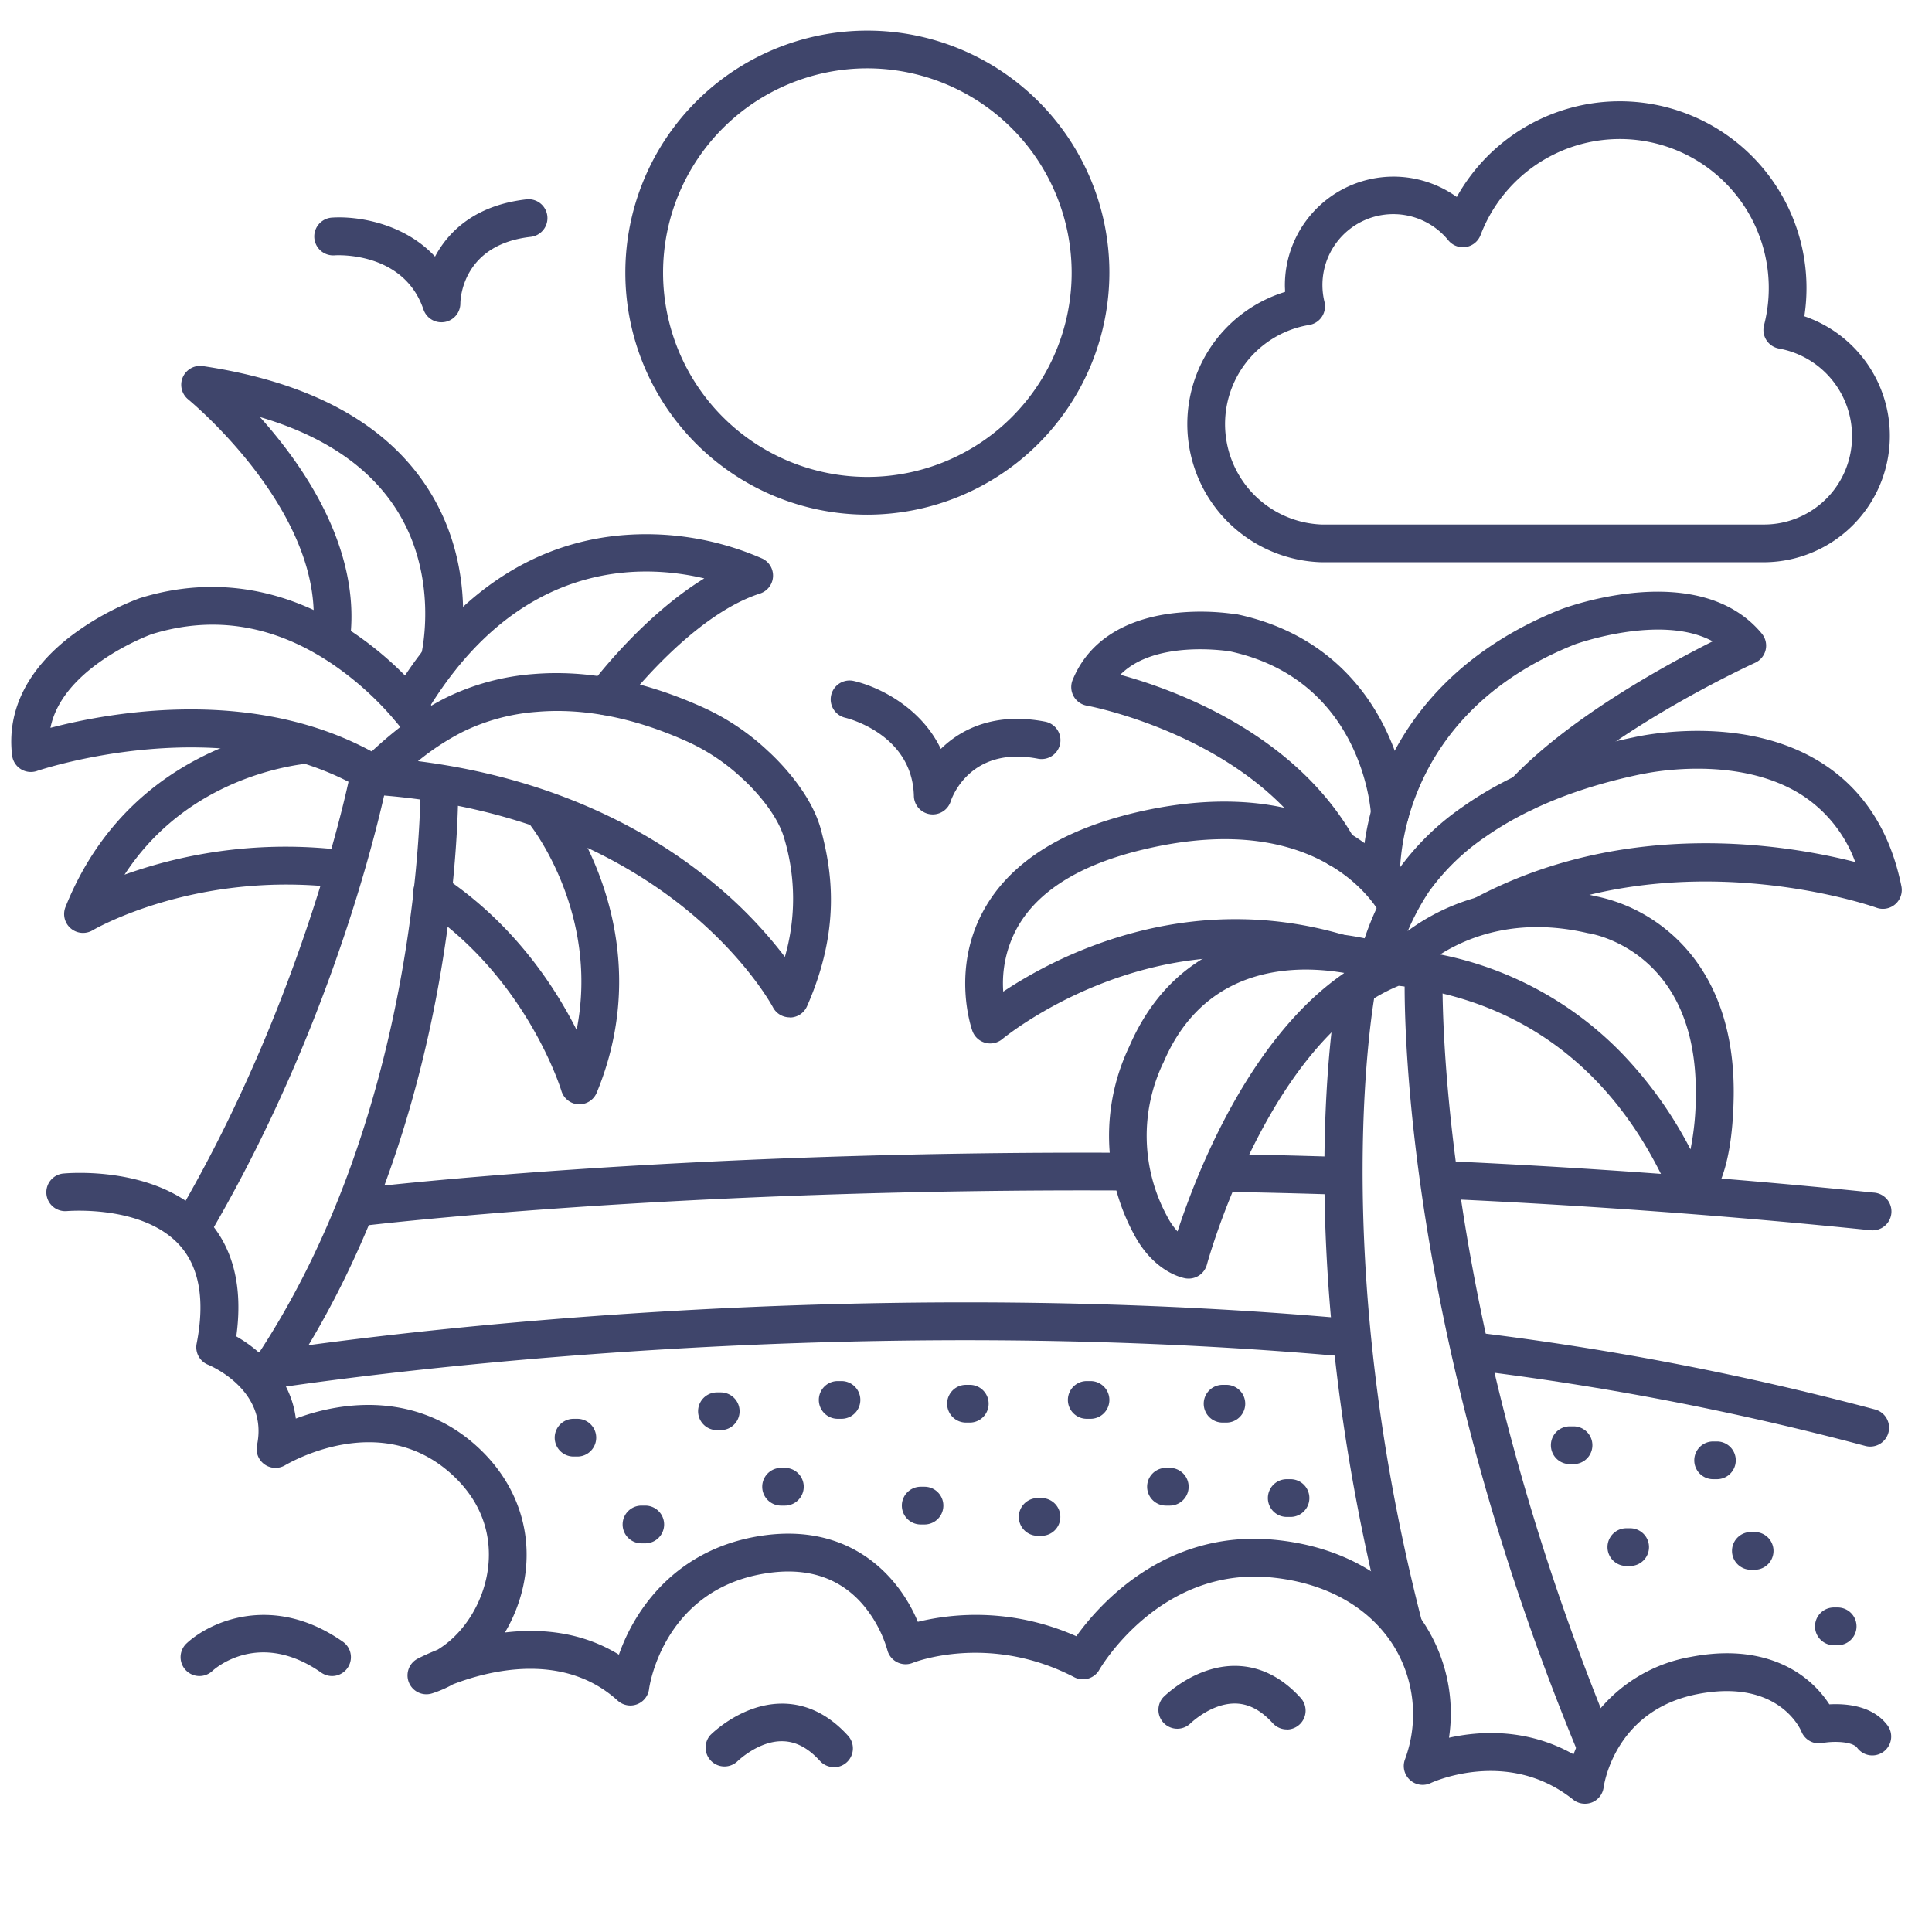 <?xml version="1.0" ?><svg viewBox="0 0 512 512" xmlns="http://www.w3.org/2000/svg"><defs><style>.cls-1{fill:#3f456b;}</style></defs><title/><g id="Lines"><path class="cls-1" d="M315,338.84a5.52,5.52,0,0,1-.81-.06c-.84-.14-8.41-1.65-13.74-11.79a54.89,54.89,0,0,1-1.16-49.7c8.19-18.93,23.45-29.38,44.14-30.21a78.49,78.49,0,0,1,25.16,3.35c6.34-5.94,24.75-19.65,54.2-12.94a43.38,43.38,0,0,1,18.66,8.78c8.37,6.7,18.28,19.78,18,44-.3,22.88-6.44,28.66-9.07,30.08a5,5,0,0,1-6.91-2.28l-.53-1.14c-5.71-12.43-23-50-72.26-55.68-34.42,14.07-50.67,73.24-50.83,73.85A5,5,0,0,1,315,338.84Zm31.18-81.9c-13.32,0-29.31,4.72-37.79,24.49a3.13,3.13,0,0,1-.22.45,44.76,44.76,0,0,0,1.13,40.46,17.79,17.79,0,0,0,2.76,4c4.8-14.7,18.78-51.15,44.22-68.5A62.32,62.32,0,0,0,346.2,256.94Zm98.91,55Zm-63.43-59A92,92,0,0,1,430,279.33a108.3,108.3,0,0,1,18,25.27,72.2,72.2,0,0,0,1.4-14.42c.46-37.92-27.17-42.66-28.35-42.84l-.38-.07C402.39,243.05,389.3,248.12,381.68,252.93Z"/><path class="cls-1" d="M365.08,259.62a5,5,0,0,1-4.81-6.36,76,76,0,0,1,10.12-22.52,69.59,69.59,0,0,1,17.35-17c12-8.46,27.28-14.64,45.27-18.35,2-.45,29.21-6.37,49.95,6.92,10.93,7,18,18,20.93,32.55a5,5,0,0,1-6.62,5.69c-.53-.19-53.69-19-101.46,6.12a5,5,0,0,1-4.66-8.84c40.09-21.12,82.38-14,100.51-9.38a35.78,35.78,0,0,0-14.05-17.69c-17.47-11.23-42.14-5.68-42.39-5.62l-.13,0c-16.67,3.43-30.67,9.07-41.6,16.75a59.69,59.69,0,0,0-14.87,14.51A66.63,66.63,0,0,0,369.89,256,5,5,0,0,1,365.08,259.62Z"/><path class="cls-1" d="M209.26,269.61a5,5,0,0,1-4.43-2.69c-.06-.12-6.9-12.91-23.29-26.17-15.11-12.21-41.7-27.36-82.59-30.14a5,5,0,0,1-3-8.73,4.89,4.89,0,0,1,.93-1.21c7.3-7,14.44-12.34,21.23-15.73a63.76,63.76,0,0,1,23.37-6.32c14.23-1.15,29.34,1.84,44.92,8.89A62.82,62.82,0,0,1,203.5,199c1,.91,11.05,10,14,20.65,3,11.11,5.4,26.5-3.62,47a5,5,0,0,1-4.41,3Zm-98.49-67.9c37.55,4.75,62.66,19.51,77.5,31.63A118.35,118.35,0,0,1,208,253.59a55.55,55.55,0,0,0-.14-31.3c-2.2-8-10.9-15.78-11-15.85l-.12-.11a53.44,53.44,0,0,0-14.2-9.62.69.69,0,0,1-.15-.07c-14-6.36-27.51-9.06-40.05-8a53.71,53.71,0,0,0-19.71,5.3A66.43,66.43,0,0,0,110.77,201.71Z"/><path class="cls-1" d="M262.39,276.52a4.85,4.85,0,0,1-1.3-.18,5,5,0,0,1-3.4-3.14c-.24-.65-5.62-16.15,2.89-31.78,6.86-12.62,20.49-21.4,40.52-26.12,15.81-3.71,38.61-5.68,57.48,6.1,11.6,7.24,16.18,16.32,16.37,16.7a5,5,0,0,1-8.95,4.46c-.61-1.2-15.25-28.66-62.61-17.52-17.14,4-28.59,11.15-34,21.16a30.59,30.59,0,0,0-3.52,16.59c13.94-9.28,48.16-27.29,90-15.11a5,5,0,0,1-2.79,9.6c-48.51-14.12-87,17.73-87.43,18.06A5,5,0,0,1,262.39,276.52Z"/><path class="cls-1" d="M366,238a5,5,0,0,1-5-4.71c0-.51-.68-12.85,5.55-27.88,5.73-13.79,18.57-32.62,47.28-44,1.57-.58,36.53-13.42,53.06,6.49a5,5,0,0,1-1.78,7.75c-.39.17-38.58,17.64-57.54,37.86a5,5,0,0,1-7.29-6.84c15.33-16.36,41.15-30.45,53.6-36.71-13.62-7.4-36.19.69-36.45.78C369,190,371,232.31,371,232.74a5,5,0,0,1-4.7,5.29Z"/><path class="cls-1" d="M354.61,229.78a5,5,0,0,1-4.36-2.55C332.34,195.31,288.41,187.05,288,187a5,5,0,0,1-3.73-6.83c4-9.77,13-15.85,26-17.58a63.54,63.54,0,0,1,17.5.23l.18,0c22.3,4.78,33.48,18.86,38.93,29.82a63.79,63.79,0,0,1,6.46,22.78,5,5,0,0,1-10,.53c-.08-1.49-2.44-35.77-37.39-43.33-1.29-.2-20-3-29.06,6.2,14.32,3.91,46.35,15.48,62.08,43.52a5,5,0,0,1-1.92,6.8A4.89,4.89,0,0,1,354.61,229.78Z"/><path class="cls-1" d="M99.3,210.34a5,5,0,0,1-2.6-.73c-36.65-22.28-86.39-5.47-86.89-5.3a5,5,0,0,1-6.6-4.12c-1.45-11.91,4.09-23,16-31.95a72.6,72.6,0,0,1,17.66-9.66l.17-.06c19.86-6.19,40-2.67,58.13,10.18A91.37,91.37,0,0,1,116.6,190a5,5,0,0,1-8.3,5.58h0a82.51,82.51,0,0,0-19.14-18.85c-15.64-11-32.13-13.89-49-8.65-1.39.51-23.65,9-26.79,24.81,15.83-4.16,55.94-11.61,88.55,8.22a5,5,0,0,1-2.6,9.27Z"/><path class="cls-1" d="M372,436a5,5,0,0,1-4.84-3.75c-26-100.95-13-168.79-12.47-171.63a5,5,0,1,1,9.81,1.95c-.16.85-13,68.75,12.34,167.18a5,5,0,0,1-3.59,6.09A4.93,4.93,0,0,1,372,436Z"/><path class="cls-1" d="M423,468a5,5,0,0,1-4.62-3.08c-25.51-61.44-36.68-114.49-41.56-148.17-5.3-36.64-4.56-58.46-4.52-59.37a5,5,0,1,1,10,.37c0,1-2.59,87.94,45.33,203.33A5,5,0,0,1,423,468Z"/><path class="cls-1" d="M108.09,192.2a5,5,0,0,1-4.3-7.53c11-18.7,30.94-41.34,63.57-43a76.53,76.53,0,0,1,34.71,6.38,5,5,0,0,1-.68,9.25c-18.64,6-36.67,30-36.85,30.19a5,5,0,0,1-8-6c.66-.89,13.62-18.1,30.1-28.21-16.94-4-49.85-5-74.21,36.41A5,5,0,0,1,108.09,192.2Z"/><path class="cls-1" d="M116.47,179.74a5.32,5.32,0,0,1-1.24-.15,5,5,0,0,1-3.61-6.07h0c.06-.21,5.08-21.08-7.1-39.32-7.3-10.93-19.25-18.86-35.62-23.67,2.37,2.66,4.89,5.68,7.37,9,13,17.4,18.65,34.95,16.38,50.74a5,5,0,0,1-9.9-1.42c4.62-32.18-32.5-62.66-32.87-63a5,5,0,0,1,3.88-8.83c28.06,4.19,48,14.87,59.16,31.73,14.61,22,8.66,46.18,8.4,47.2A5,5,0,0,1,116.47,179.74Z"/><path class="cls-1" d="M51.08,329.92a5,5,0,0,1-4.3-7.54c34.06-57.91,45.92-116.63,46-117.22a5,5,0,0,1,9.82,1.93c-.49,2.46-12.27,60.92-47.23,120.36A5,5,0,0,1,51.08,329.92Z"/><path class="cls-1" d="M71,369a5,5,0,0,1-4.14-7.81C112,294.65,111.46,208.82,111.45,208a5,5,0,0,1,4.94-5.06h.06a5,5,0,0,1,5,4.93c0,3.63.61,89.77-46.31,159A5,5,0,0,1,71,369Z"/><path class="cls-1" d="M229.86,136.39A64.14,64.14,0,1,1,294,72.25,64.22,64.22,0,0,1,229.86,136.39Zm0-118.28A54.14,54.14,0,1,0,284,72.25,54.21,54.21,0,0,0,229.86,18.11Z"/><path class="cls-1" d="M457,149H390.77l-40.58,0a36.63,36.63,0,0,1-9.63-71.64c0-.58-.05-1.17-.05-1.76A28.78,28.78,0,0,1,386.06,52.2a49.48,49.48,0,0,1,92.11,31.62A33.49,33.49,0,0,1,467.6,149H457Zm-66.27-10H467.5a23.31,23.31,0,0,0,23.31-23.4,23.58,23.58,0,0,0-19.37-23.23,5,5,0,0,1-3.95-6.17,39.48,39.48,0,0,0-75.13-23.9,5,5,0,0,1-8.54,1.39A18.78,18.78,0,0,0,351,80a5,5,0,0,1-4,6.11,26.63,26.63,0,0,0,3.45,52.9Z"/><path class="cls-1" d="M420,478a4.93,4.93,0,0,1-3.11-1.09c-17.35-13.87-37.52-4.49-37.72-4.39a5,5,0,0,1-6.86-6.2A34.4,34.4,0,0,0,369.22,436c-6.55-10.29-18.16-16.68-32.67-18-29.45-2.67-45.05,24.21-45.2,24.48a5,5,0,0,1-6.66,2c-22.68-11.8-42.6-3.89-42.8-3.81a5,5,0,0,1-6.75-3.46,32.91,32.91,0,0,0-6.55-12.07c-6.24-7.17-14.92-9.92-25.79-8.16C176,421.26,172.1,446.6,172,447.68a5,5,0,0,1-8.31,3c-14.56-13.23-34.66-7.78-43.64-4.32a29.84,29.84,0,0,1-5.49,2.39,5,5,0,0,1-3.86-9.19c.32-.16,2.21-1.15,5.23-2.35,6.21-3.74,11.16-10.83,12.94-18.93,1.32-6,1.87-17.55-9.18-27.6-18.91-17.19-43-3-44.06-2.42A5,5,0,0,1,68.11,383c3.07-14.58-12.33-21.07-13-21.34a5,5,0,0,1-3-5.59c2.26-11.52.72-20.3-4.55-26.11-9.83-10.81-29.84-9-30-9a5,5,0,0,1-1-9.94c1-.11,25.16-2.39,38.41,12.14,6.89,7.55,9.45,18,7.65,31,6.53,3.72,14.44,11,15.78,21.78,12.7-4.79,32.3-6.93,48,7.37,10.8,9.81,15.26,23.35,12.23,37.14a41.23,41.23,0,0,1-4.82,12.18c9.33-1.11,20.23-.27,30.21,5.87,4.21-12.08,15.11-27.86,37.22-31.43,24.39-3.92,37.2,11.11,42,22.73a65.4,65.4,0,0,1,42,3.82c6.22-8.65,23.62-28.19,52.22-25.59,17.67,1.61,31.95,9.63,40.2,22.59A43.71,43.71,0,0,1,384,460.52c8.14-1.81,20.61-2.58,33,4.4a40.54,40.54,0,0,1,31.1-25.83c15.26-2.94,24.88,1.42,30.25,5.58a28.54,28.54,0,0,1,6.45,7c4.31-.24,11.18.27,15.14,5.23a5,5,0,1,1-7.8,6.24c-1.4-1.74-6.6-1.72-9.12-1.22a5,5,0,0,1-5.64-3.09c-.22-.52-6.07-14-27.4-9.9-22,4.22-24.87,23.9-25,24.73a5,5,0,0,1-3.1,4A5.09,5.09,0,0,1,420,478Z"/><path class="cls-1" d="M495.61,383.36a5,5,0,0,1-1.31-.18,761.67,761.67,0,0,0-104.23-20.12,5,5,0,0,1,1.25-9.92,772.6,772.6,0,0,1,105.6,20.39,5,5,0,0,1-1.31,9.83Z"/><path class="cls-1" d="M67.78,368.58a5,5,0,0,1-.82-9.93c1.38-.23,139.26-22.78,290.82-9.12a5,5,0,1,1-.9,10c-150.29-13.55-286.91,8.8-288.27,9A4.73,4.73,0,0,1,67.78,368.58Z"/><path class="cls-1" d="M153.57,292.65h-.27a5,5,0,0,1-4.53-3.58c-.09-.29-9.22-30.12-37-48.54a5,5,0,1,1,5.54-8.33c18.73,12.44,29.69,29.19,35.5,40.74,6-30.15-11.25-52.88-12.09-54a5,5,0,0,1,7.88-6.15c1.1,1.41,26.77,34.93,9.56,76.73A5,5,0,0,1,153.57,292.65Z"/><path class="cls-1" d="M22,247.23a5,5,0,0,1-4.65-6.85c14.67-36.67,47-45.5,60.17-47.59l.39-.06a5,5,0,0,1,2.73,9.61,8.77,8.77,0,0,1-1.55.33C69.2,204.23,47.12,210.1,33,231.8a126.7,126.7,0,0,1,58.32-6.45,5,5,0,1,1-1.2,9.93c-38.39-4.65-65.27,11.08-65.54,11.24A5,5,0,0,1,22,247.23Zm55.85-54.48a2.87,2.87,0,0,0-.37.1Z"/><path class="cls-1" d="M496,326a4.41,4.41,0,0,1-.52,0c-36.74-3.77-74.62-6.56-112.6-8.29a5,5,0,0,1,.46-10c38.16,1.74,76.23,4.54,113.16,8.34a5,5,0,0,1-.5,10Z"/><path class="cls-1" d="M354.62,316.58h-.16c-10.31-.33-20.77-.58-31.09-.76a5,5,0,0,1,.17-10c10.37.18,20.88.44,31.24.77a5,5,0,0,1-.16,10Z"/><path class="cls-1" d="M95,325a5,5,0,0,1-.61-10c.82-.1,83.26-10.15,204.6-9.5a5,5,0,0,1,0,10h0c-120.65-.67-202.5,9.32-203.31,9.42A4.44,4.44,0,0,1,95,325Z"/></g><g id="Outline"><path class="cls-1" d="M487,436h-1a5,5,0,0,1,0-10h1a5,5,0,0,1,0,10Z"/><path class="cls-1" d="M465,416h-1a5,5,0,0,1,0-10h1a5,5,0,0,1,0,10Z"/><path class="cls-1" d="M432,415h-1a5,5,0,0,1,0-10h1a5,5,0,0,1,0,10Z"/><path class="cls-1" d="M455,392h-1a5,5,0,0,1,0-10h1a5,5,0,0,1,0,10Z"/><path class="cls-1" d="M417,388h-1a5,5,0,0,1,0-10h1a5,5,0,0,1,0,10Z"/><path class="cls-1" d="M342,402h-1a5,5,0,0,1,0-10h1a5,5,0,0,1,0,10Z"/><path class="cls-1" d="M325,377h-1a5,5,0,0,1,0-10h1a5,5,0,0,1,0,10Z"/><path class="cls-1" d="M310,399h-1a5,5,0,0,1,0-10h1a5,5,0,0,1,0,10Z"/><path class="cls-1" d="M289,376h-1a5,5,0,0,1,0-10h1a5,5,0,0,1,0,10Z"/><path class="cls-1" d="M276,407h-1a5,5,0,0,1,0-10h1a5,5,0,0,1,0,10Z"/><path class="cls-1" d="M257,377h-1a5,5,0,0,1,0-10h1a5,5,0,0,1,0,10Z"/><path class="cls-1" d="M245,404h-1a5,5,0,0,1,0-10h1a5,5,0,0,1,0,10Z"/><path class="cls-1" d="M223,376h-1a5,5,0,0,1,0-10h1a5,5,0,0,1,0,10Z"/><path class="cls-1" d="M208,399h-1a5,5,0,0,1,0-10h1a5,5,0,0,1,0,10Z"/><path class="cls-1" d="M191,379h-1a5,5,0,0,1,0-10h1a5,5,0,0,1,0,10Z"/><path class="cls-1" d="M171,409h-1a5,5,0,0,1,0-10h1a5,5,0,0,1,0,10Z"/><path class="cls-1" d="M153,386h-1a5,5,0,0,1,0-10h1a5,5,0,0,1,0,10Z"/><path class="cls-1" d="M221,468.31a5,5,0,0,1-3.7-1.64c-3.11-3.42-6.32-5.13-9.82-5.22-6.46-.18-12.07,5.33-12.12,5.38a5,5,0,0,1-7.12-7c.34-.34,8.34-8.35,19-8.35h.42c6.33.13,12.07,3,17.07,8.5a5,5,0,0,1-3.7,8.36Z"/><path class="cls-1" d="M341,458.31a5,5,0,0,1-3.7-1.64c-3.11-3.42-6.32-5.13-9.82-5.22h-.28c-6.37,0-11.79,5.33-11.84,5.38a5,5,0,0,1-7.12-7c.35-.35,8.53-8.55,19.39-8.35,6.33.13,12.07,3,17.07,8.5a5,5,0,0,1-3.7,8.36Z"/><path class="cls-1" d="M88,444.17a5,5,0,0,1-2.86-.9c-16.58-11.59-28.38-.9-28.87-.44a5,5,0,0,1-6.82-7.32c6.23-5.8,22.91-13.37,41.41-.44a5,5,0,0,1-2.86,9.1Z"/><path class="cls-1" d="M117,85.41A5,5,0,0,1,112.22,82c-5.3-15.57-23.35-14.35-23.53-14.33a5,5,0,0,1-.78-10C94.7,57.21,107,59.09,115.29,68c3.73-7,11-13.67,24.22-15.17a5,5,0,1,1,1.13,9.94C122.78,64.78,122,78.89,122,80.49a5,5,0,0,1-4.23,4.86A5.22,5.22,0,0,1,117,85.41Z"/><path class="cls-1" d="M247.19,215.83a5.65,5.65,0,0,1-.71-.05,5,5,0,0,1-4.29-4.83c-.4-16.3-17.45-20.56-18.18-20.74a5,5,0,0,1,2.27-9.74c6.63,1.53,17.82,7,23.05,18,5.64-5.52,14.63-9.74,27.65-7.22a5,5,0,0,1-1.9,9.82c-18.18-3.52-22.94,10.68-23.13,11.29A5,5,0,0,1,247.19,215.83Z"/></g></svg>